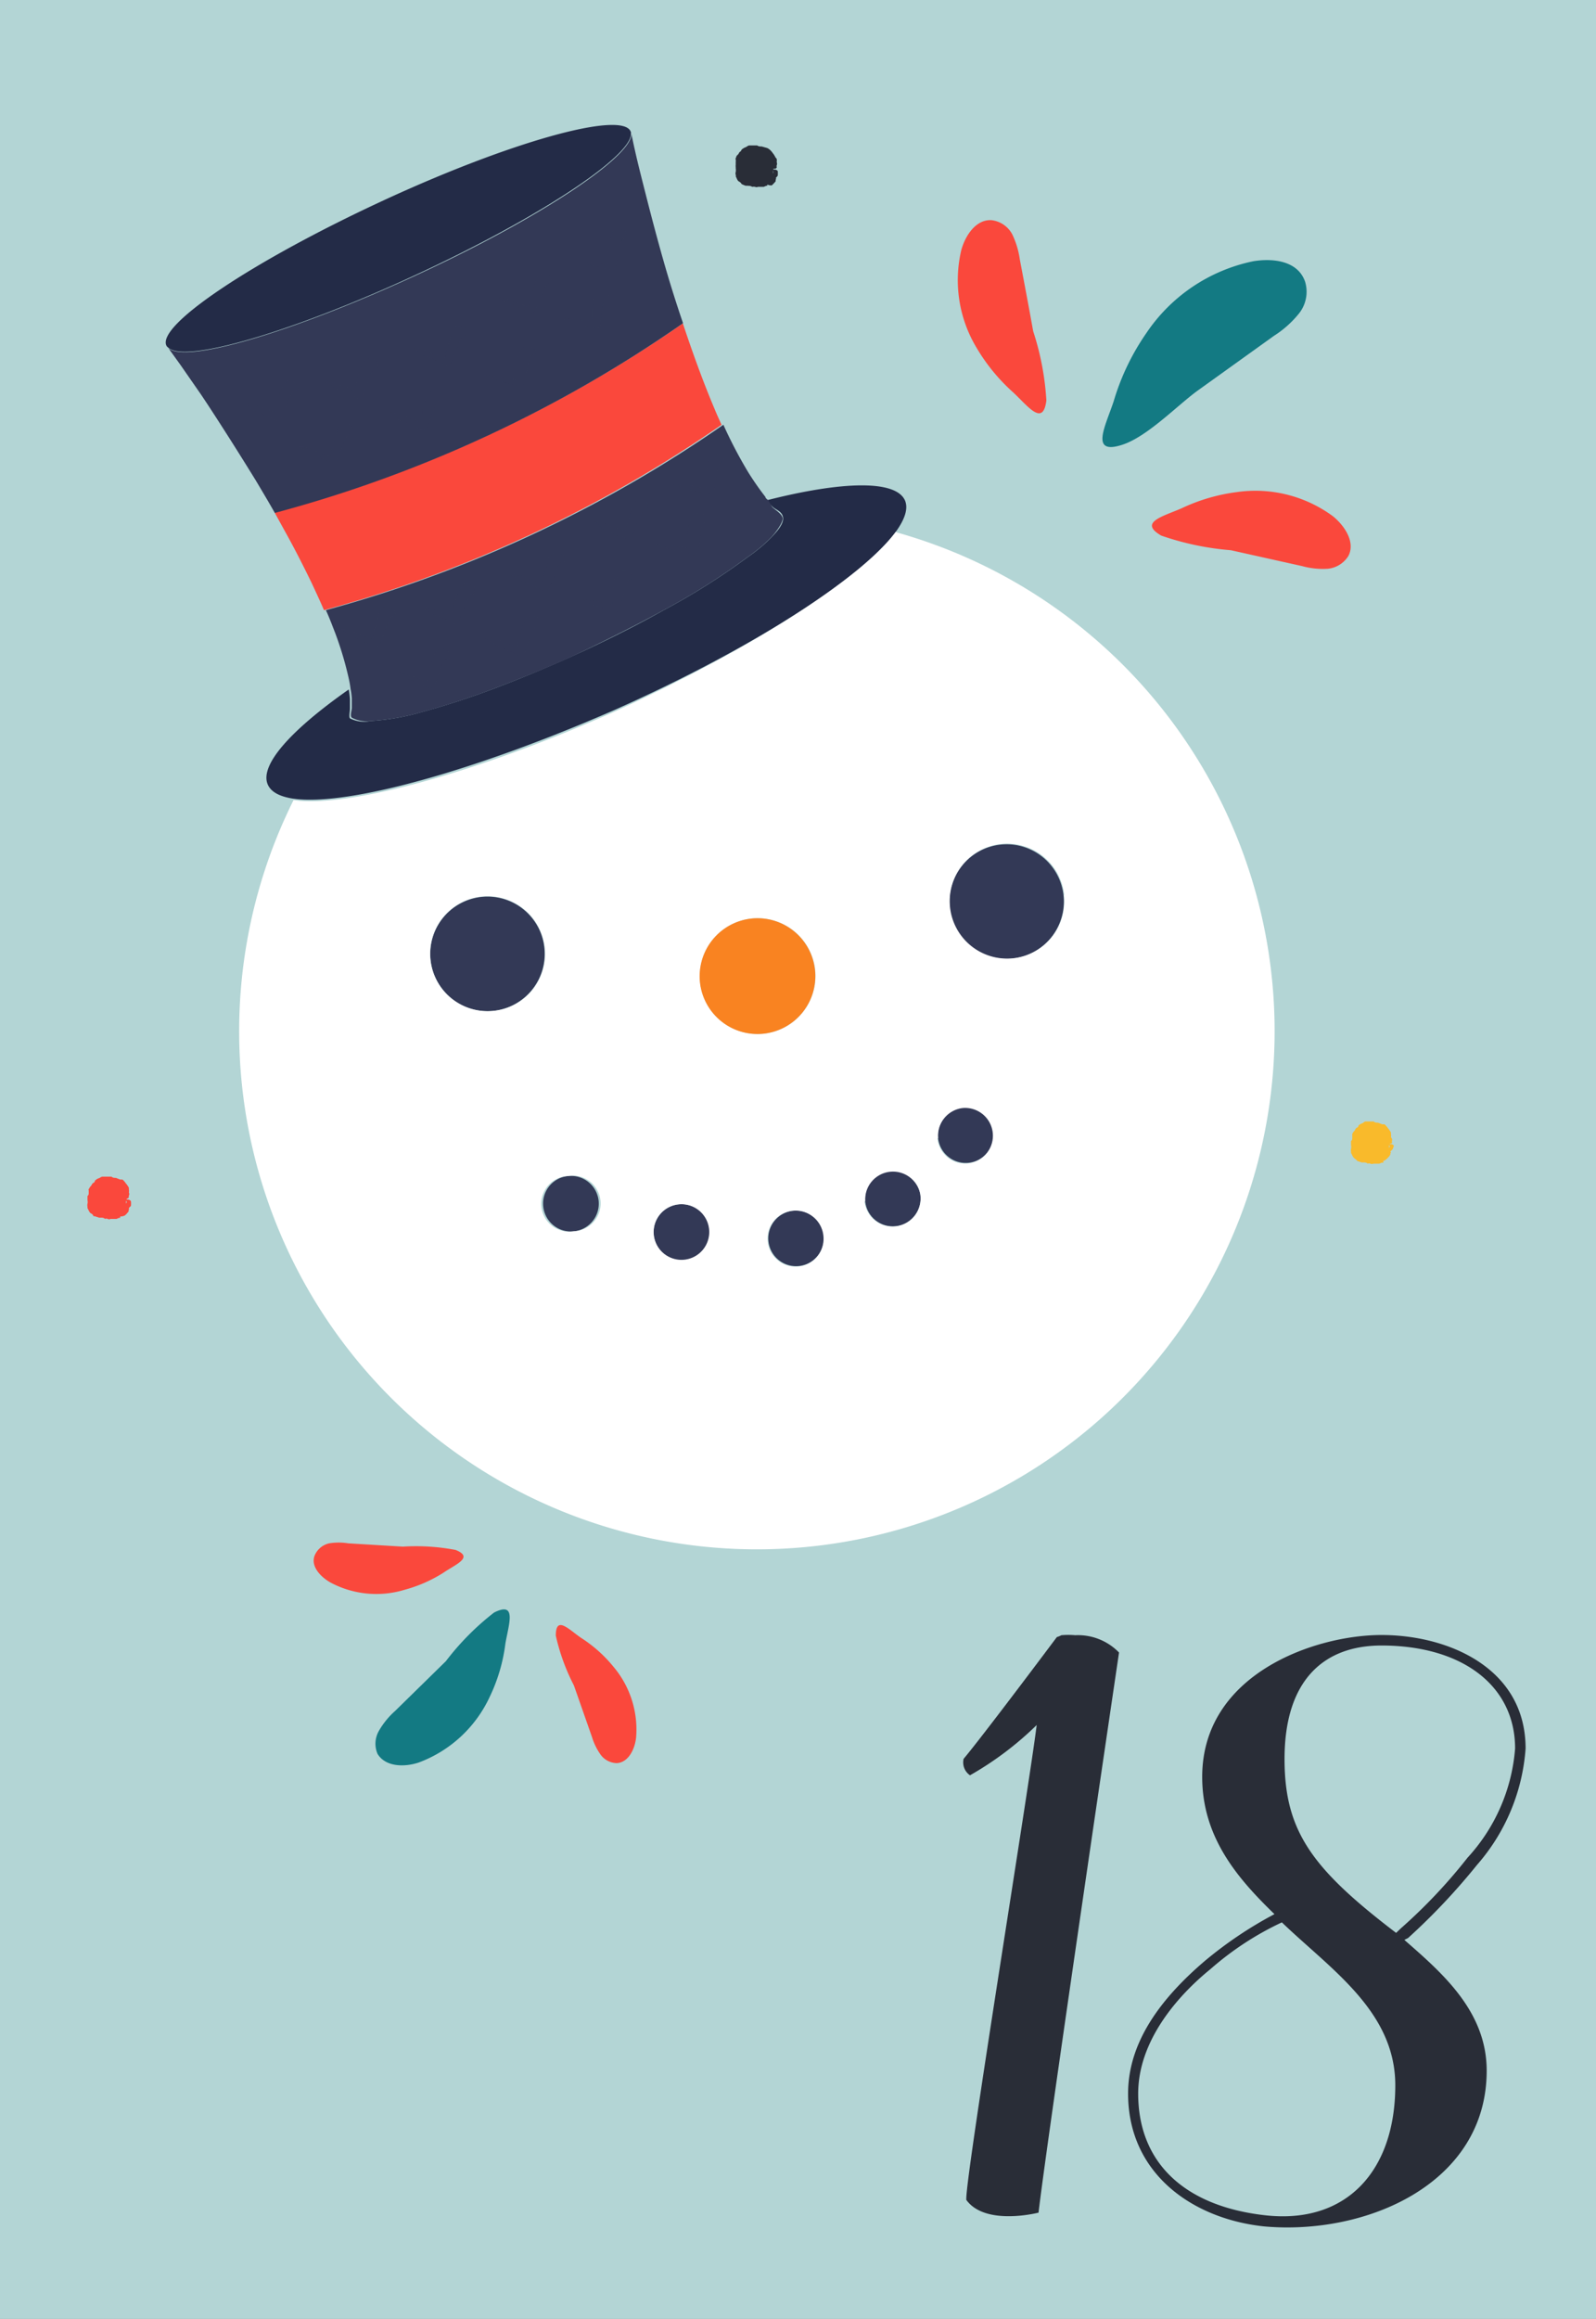 <svg xmlns="http://www.w3.org/2000/svg" viewBox="0 0 77.53 112.57"><rect x="0" y="0" width="77.53" height="112.57" fill="#808080" stroke="none"/><defs><style>.cls-1{isolation:isolate;}.cls-2{fill:#b3d5d5;}.cls-3{fill:#292d37;}.cls-4{fill:#333956;}.cls-5{fill:#fa483c;}.cls-6{fill:#232b47;}.cls-7{fill:#fff;}.cls-8{fill:#f98321;}.cls-9{fill:#137a83;}.cls-10{opacity:0.57;mix-blend-mode:multiply;}.cls-11{fill:#f9ba2b;}</style></defs><g class="cls-1"><g id="Слой_2" data-name="Слой 2"><g id="OBJECTS"><rect class="cls-2" x="-17.52" y="17.52" width="112.57" height="77.53" transform="translate(95.05 17.52) rotate(90)"/><path class="cls-3" d="M54.36,80.22s-3.51,23.72-3.91,27.19c0,0-2.58.67-3.51-.62v-.05c0-1.33,3.07-20.13,3.42-23a15.74,15.74,0,0,1-3.24,2.44.76.76,0,0,1-.31-.8s.53-.58,4.53-5.91a1.23,1.23,0,0,0,.22-.09,3.71,3.71,0,0,1,.67,0,2.78,2.78,0,0,1,2.09.8Z"/><path class="cls-3" d="M68.4,94.08l-.18.09c1.83,1.6,4,3.46,4,6.35,0,5.47-5.82,8-10.8,7.56-3.46-.36-6.62-2.54-6.62-6.45,0-2.53,1.64-4.66,3.73-6.44a19.42,19.42,0,0,1,3.38-2.27c-1.73-1.68-3.51-3.68-3.51-6.66,0-5,5.47-6.89,8.71-6.89s7,1.6,7,5.51a9.61,9.61,0,0,1-2.36,5.65A31.28,31.28,0,0,1,68.4,94.08Zm-13.11,7.55c0,3.34,2.23,5.47,6.18,5.91s6.31-2.17,6.31-6.31c0-3.6-3.15-5.64-5.51-7.91a14.67,14.67,0,0,0-3.47,2.27C57.16,96.92,55.29,99.1,55.29,101.63ZM73.6,84.88c0-3.06-2.58-5-6.49-5-2.8,0-4.71,1.68-4.71,5.51,0,3.51,1.34,5.33,5.42,8.44l.23-.22a25.86,25.86,0,0,0,3.24-3.43A8.83,8.83,0,0,0,73.6,84.88Z"/><path class="cls-4" d="M46.78,53.76a1.35,1.35,0,1,1-1.21,1.48A1.35,1.35,0,0,1,46.78,53.76Z"/><circle class="cls-4" cx="43.37" cy="58.18" r="1.35" transform="translate(-6.7 5.66) rotate(-6.93)"/><path class="cls-4" d="M38.55,58.77a1.35,1.35,0,1,1-1.22,1.48A1.35,1.35,0,0,1,38.55,58.77Z"/><path class="cls-4" d="M34.46,59.67A1.36,1.36,0,1,1,33,58.46,1.35,1.35,0,0,1,34.46,59.67Z"/><path class="cls-4" d="M29.08,58.29a1.35,1.35,0,0,1-2.69.28,1.34,1.34,0,0,1,1.21-1.48A1.35,1.35,0,0,1,29.08,58.29Z"/><path class="cls-5" d="M33.37,16.29c.41,1.2.85,2.4,1.35,3.58.1.25.22.5.33.75a62.77,62.77,0,0,1-19.31,9c-.19-.44-.4-.89-.61-1.34-.41-.84-.84-1.69-1.3-2.51l-.49-.89A63.2,63.2,0,0,0,33.17,15.7h0C33.24,15.9,33.3,16.09,33.37,16.29Z"/><path class="cls-6" d="M37.23,24.29c3.69-.94,6.28-1,6.73,0,.17.39,0,.91-.44,1.52-1.61,2.21-6.9,5.63-13.59,8.62-6.85,3-13.08,4.72-15.69,4.34-.65-.1-1.07-.32-1.23-.68-.42-.94,1.12-2.65,3.93-4.62a3.87,3.87,0,0,1,.06.46c0,.15,0,.31,0,.46s-.06.4,0,.48A1.5,1.5,0,0,0,18,35a11.39,11.39,0,0,0,2.51-.44c1.21-.33,2.4-.72,3.56-1.16q2.16-.82,4.24-1.78c1.33-.62,2.65-1.28,3.93-2a32.67,32.67,0,0,0,4.06-2.56,7.93,7.93,0,0,0,1.2-1c.2-.22.56-.59.54-.91s-.35-.4-.5-.54Z"/><path class="cls-6" d="M30.65,6.42s0,.06,0,.08c0,1.11-4.52,4.1-10.49,6.86S9,17.64,8.18,16.88a.27.27,0,0,1-.1-.11c-.45-1,4.23-4.11,10.46-7S30.17,5.38,30.63,6.37C30.63,6.39,30.65,6.4,30.65,6.42Z"/><path class="cls-4" d="M37.52,24.62c.15.14.48.33.5.54s-.34.69-.54.91a7.93,7.93,0,0,1-1.2,1,32.67,32.67,0,0,1-4.06,2.56c-1.28.7-2.6,1.36-3.93,2s-2.8,1.23-4.24,1.78c-1.16.44-2.35.83-3.56,1.16A11.39,11.39,0,0,1,18,35a1.5,1.5,0,0,1-.91-.16c-.1-.08,0-.36,0-.48s0-.31,0-.46a3.87,3.87,0,0,0-.06-.46,5,5,0,0,0-.09-.51,16.55,16.55,0,0,0-.66-2.21c-.15-.38-.28-.74-.45-1.1a62.77,62.77,0,0,0,19.31-9,22,22,0,0,0,1.21,2.31,14.05,14.05,0,0,0,.83,1.19c0,.06.09.12.14.17Z"/><path class="cls-4" d="M31.39,9.52c.27,1.06.55,2.12.85,3.17s.6,2,.94,3h0a63.2,63.2,0,0,1-19.83,9.21c-.3-.53-.61-1.05-.92-1.57q-.69-1.12-1.41-2.25c-.41-.64-.82-1.28-1.25-1.92l-1-1.44-.59-.82s0,0,0,0c.84.76,6-.76,12-3.52S30.71,7.61,30.67,6.5c.06.27.11.52.17.78C31,8,31.2,8.77,31.39,9.52Z"/><path class="cls-4" d="M48.62,41a2.78,2.78,0,1,1-2.49,3A2.78,2.78,0,0,1,48.62,41Z"/><path class="cls-4" d="M23.4,43.54a2.78,2.78,0,1,1-2.49,3A2.78,2.78,0,0,1,23.4,43.54Z"/><path class="cls-7" d="M27.87,59.77a1.35,1.35,0,1,0-.27-2.68,1.35,1.35,0,1,0,.27,2.68Zm5.38,1.38a1.35,1.35,0,1,0-1.49-1.21A1.35,1.35,0,0,0,33.25,61.15ZM40,60a1.36,1.36,0,1,0-1.21,1.48A1.35,1.35,0,0,0,40,60Zm2-1.65A1.35,1.35,0,0,0,44.71,58a1.35,1.35,0,0,0-2.68.28Zm3.54-3.08a1.35,1.35,0,1,0,1.21-1.48A1.36,1.36,0,0,0,45.57,55.24Zm-2-29.43a25.15,25.15,0,1,1-29.28,13c2.61.38,8.84-1.29,15.69-4.34C36.62,31.44,41.91,28,43.52,25.81Zm8.16,17.62a2.79,2.79,0,1,0-2.49,3.06A2.78,2.78,0,0,0,51.68,43.43ZM39.6,47.09a2.81,2.81,0,1,0-2.51,3.09A2.82,2.82,0,0,0,39.6,47.09ZM26.46,46A2.79,2.79,0,1,0,24,49.07,2.78,2.78,0,0,0,26.46,46Z"/><path class="cls-8" d="M36.51,44.59A2.81,2.81,0,1,1,34,47.67,2.82,2.82,0,0,1,36.51,44.59Z"/><path class="cls-9" d="M55.68,16.18a8.27,8.27,0,0,1,5.21-3.5c1-.16,2.17,0,2.51,1a1.69,1.69,0,0,1-.3,1.54,5,5,0,0,1-1.21,1.08l-3.75,2.69c-1,.74-2.42,2.21-3.62,2.6-1.6.52-.82-.9-.42-2.11A11.52,11.52,0,0,1,55.68,16.18Z"/><path class="cls-5" d="M60.07,23.89a6.35,6.35,0,0,1,4.68,1.17c.58.47,1.1,1.27.75,1.93a1.33,1.33,0,0,1-1,.62,3.78,3.78,0,0,1-1.25-.13l-3.46-.77A13.59,13.59,0,0,1,56.41,26c-1.12-.65.09-.93,1-1.33A8.88,8.88,0,0,1,60.07,23.89Z"/><path class="cls-5" d="M47.45,16.9a6.36,6.36,0,0,1-.75-4.77c.2-.72.73-1.5,1.48-1.44a1.31,1.31,0,0,1,1,.7,4.16,4.16,0,0,1,.36,1.2c.22,1.16.44,2.32.65,3.49a13.29,13.29,0,0,1,.64,3.36c-.16,1.29-.89.28-1.61-.39A9.07,9.07,0,0,1,47.45,16.9Z"/><g class="cls-10"><path class="cls-4" d="M18.5,29.63a.28.28,0,0,1,.23-.18h.15a.32.32,0,0,1,.17.08c.08,0,.1.08.1.11h0c.09.17.05.26-.1.28S19,30,19,30a.89.89,0,0,0-.2.37,1.23,1.23,0,0,1-.09.23l-.17.44c-.08.24-.18.45-.4.32l-.37-.18-.06,0a1.52,1.52,0,0,0-.43-.2.81.81,0,0,1-.21-.1l-.35-.22-.13-.05,0,0s0,0,0-.05v0l0,0,.18,0,.35.11c.06,0,.13,0,.18.07a2.38,2.38,0,0,0,.51.18,2.05,2.05,0,0,0,.2.08c.08,0,.13,0,.11-.09v0a.28.28,0,0,1,0-.06l.07-.24.05-.15a2.25,2.25,0,0,0,.14-.44C18.4,29.76,18.47,29.7,18.5,29.63Z"/></g><g class="cls-10"><path class="cls-4" d="M22.39,28.54a.3.3,0,0,1,.23-.19h.15a.47.47,0,0,1,.17.09c.08,0,.1.08.1.11h0c.08.16,0,.26-.11.28s-.06,0-.08.05a1,1,0,0,0-.2.37,1.57,1.57,0,0,1-.09.23l-.17.44c-.08.23-.18.45-.4.31l-.37-.18s0,0-.06,0a1.49,1.49,0,0,0-.43-.19,1.36,1.36,0,0,1-.21-.1c-.11-.08-.23-.15-.35-.22l-.13-.05,0,0a.13.13,0,0,1,0-.05v0l0,0a1,1,0,0,1,.18,0l.35.11a.73.73,0,0,1,.19.07,1.85,1.85,0,0,0,.5.17.88.88,0,0,0,.21.09c.07,0,.12,0,.1-.1v0a.28.28,0,0,1,0-.06l.08-.24,0-.15a2.15,2.15,0,0,0,.14-.45C22.29,28.66,22.37,28.61,22.39,28.54Z"/></g><g class="cls-10"><path class="cls-4" d="M26.75,27a.28.28,0,0,1,.23-.18h.15a.36.36,0,0,1,.17.08c.07,0,.09.08.1.11h0c.09.17.05.26-.11.28s-.05,0-.07.05a.89.89,0,0,0-.2.37,1.22,1.22,0,0,1-.1.23l-.16.44c-.08.24-.18.45-.4.32L26,28.47s0,0-.06,0a1.72,1.72,0,0,0-.44-.19.93.93,0,0,1-.2-.1l-.36-.22-.12-.05a.05.05,0,0,1,0,0s0,0,0-.05a0,0,0,0,1,0,0l0,0a1.13,1.13,0,0,1,.18,0l.35.11a.56.56,0,0,1,.18.07,2.38,2.38,0,0,0,.51.18,1.38,1.38,0,0,0,.2.08c.08,0,.12,0,.11-.09v0s0,0,0-.06l.07-.24.05-.15a2.25,2.25,0,0,0,.14-.44C26.65,27.08,26.72,27,26.75,27Z"/></g><g class="cls-10"><path class="cls-4" d="M30.79,24.43a.31.31,0,0,1,.24-.18.33.33,0,0,1,.14,0,.34.34,0,0,1,.18.08c.07.05.09.08.1.11h0c.08.17.05.26-.11.28s-.05,0-.07.05a.91.91,0,0,0-.21.37.79.79,0,0,1-.09.23l-.17.44c-.07.24-.18.45-.39.32L30,26s0,0-.06,0a1.72,1.72,0,0,0-.44-.19.93.93,0,0,1-.2-.1L29,25.41l-.12-.05s0,0,0,0,0,0,0-.05l0,0,0,0a1.13,1.13,0,0,1,.18,0l.34.11a.54.54,0,0,1,.19.07,2.21,2.21,0,0,0,.51.18,1.38,1.38,0,0,0,.2.08c.08,0,.12,0,.11-.09v0s0,0,0-.06l.07-.24.05-.15a1.71,1.71,0,0,0,.13-.44C30.69,24.56,30.77,24.5,30.79,24.43Z"/></g><g class="cls-10"><path class="cls-4" d="M34.44,22.27a.31.31,0,0,1,.21-.22l.14,0a.67.67,0,0,1,.19,0c.08,0,.1.06.11.09h0c.11.15.09.25-.07.3s0,0-.06.06a.8.8,0,0,0-.14.4c0,.09,0,.16,0,.24l-.1.46c0,.24-.1.48-.34.38L34,23.9l-.07,0a1.25,1.25,0,0,0-.46-.12.94.94,0,0,1-.22-.07l-.38-.16-.14,0,0,0a.13.13,0,0,1,0-.05v0l0,0a1.08,1.08,0,0,1,.18,0l.36.06a.64.64,0,0,1,.2,0,2.36,2.36,0,0,0,.52.09,1.94,1.94,0,0,0,.22.06c.08,0,.12,0,.09-.12v-.1l0-.24,0-.16a1.7,1.7,0,0,0,.06-.46C34.37,22.41,34.43,22.34,34.44,22.27Z"/></g><g class="cls-10"><path class="cls-4" d="M21.17,31.69a.28.28,0,0,1,.23-.19h.15a.63.63,0,0,1,.17.08c.08.05.1.09.1.12h0c.09.16.05.26-.1.28s-.06,0-.08.05a.83.83,0,0,0-.2.37,2.18,2.18,0,0,1-.09.23l-.17.44c-.08.23-.18.45-.4.31l-.37-.18-.06,0a1.49,1.49,0,0,0-.43-.19.84.84,0,0,1-.21-.11l-.35-.21a.75.75,0,0,0-.13-.06s0,0,0,0a.13.13,0,0,1,0,0v0l0,0a.52.52,0,0,1,.18,0l.35.11a.49.49,0,0,1,.19.07,3,3,0,0,0,.5.17.88.88,0,0,0,.21.09c.07,0,.12,0,.1-.1v0a.21.21,0,0,1,0-.06l.08-.24,0-.15a2.15,2.15,0,0,0,.14-.45C21.07,31.81,21.15,31.76,21.17,31.69Z"/></g><g class="cls-10"><path class="cls-4" d="M25.53,30.09a.31.31,0,0,1,.23-.18.38.38,0,0,1,.15,0,.52.52,0,0,1,.18.08c.07.05.09.08.1.11s0,0,0,0c.08.17,0,.26-.11.28a.09.09,0,0,0-.07.06.85.85,0,0,0-.21.37,1.45,1.45,0,0,1-.09.22l-.17.44c-.07.24-.18.46-.4.32l-.36-.18-.07,0a1.4,1.4,0,0,0-.43-.2.75.75,0,0,1-.2-.1l-.36-.22L23.59,31l0,0a.43.43,0,0,0,0-.05v0s0,0,.05,0l.18,0,.34.12a.7.7,0,0,1,.19.06,2.3,2.3,0,0,0,.5.18l.21.09c.07,0,.12,0,.1-.1v0s0,0,0-.06l.07-.23,0-.16a1.51,1.51,0,0,0,.14-.44C25.43,30.22,25.51,30.16,25.53,30.09Z"/></g><g class="cls-10"><path class="cls-4" d="M30,27.93a.3.3,0,0,1,.21-.21l.15,0a.42.42,0,0,1,.18.06c.08,0,.1.07.11.1h0c.1.15.08.25-.08.29a.09.09,0,0,0-.06.06.79.79,0,0,0-.16.39,1.68,1.68,0,0,1-.07.24l-.11.46c-.05.24-.13.47-.36.36l-.38-.14-.07,0a1.56,1.56,0,0,0-.45-.14.83.83,0,0,1-.22-.08l-.38-.17-.13,0,0,0a.15.15,0,0,1,0-.06s0,0,0,0,0,0,0,0h.19l.35.07a.65.65,0,0,1,.2,0,2.31,2.31,0,0,0,.52.12,1.43,1.43,0,0,0,.21.06c.08,0,.12,0,.1-.11V29l0-.24,0-.16a1.7,1.7,0,0,0,.08-.45C29.94,28.07,30,28,30,27.93Z"/></g><g class="cls-10"><path class="cls-4" d="M33.58,25.16a.33.33,0,0,1,.2-.23l.14,0a.44.44,0,0,1,.19.05.2.2,0,0,1,.12.09h0c.11.15.1.24,0,.29s0,0-.07.07a.9.9,0,0,0-.13.4.93.93,0,0,1,0,.24l-.08.46c0,.25-.09.48-.33.39l-.4-.11-.06,0a1.34,1.34,0,0,0-.47-.11,1.11,1.11,0,0,1-.22-.07L32,26.46a.61.61,0,0,0-.13,0,.08.08,0,0,1,0,0v-.05a0,0,0,0,1,0,0s0,0,0,0H32l.36.05a.63.63,0,0,1,.19,0,2.43,2.43,0,0,0,.53.08l.22.05c.08,0,.12,0,.08-.12v0s0,0,0-.06l0-.25v-.16a2.22,2.22,0,0,0,.06-.46C33.51,25.3,33.57,25.23,33.58,25.16Z"/></g><g class="cls-10"><path class="cls-4" d="M13.79,18.68A.31.31,0,0,1,14,18.5a.38.38,0,0,1,.15,0,.63.63,0,0,1,.17.08c.08.05.1.08.1.11h0c.08.17.05.26-.11.28a.17.17,0,0,0-.08.06,1,1,0,0,0-.2.37,2.18,2.18,0,0,1-.09.23l-.17.44c-.07.23-.18.45-.4.31L13,20.21l-.07,0a1.52,1.52,0,0,0-.43-.2.54.54,0,0,1-.2-.1L12,19.67a.75.75,0,0,0-.13-.06s0,0,0,0a.2.2,0,0,0,0-.05v0s0,0,0,0a.58.58,0,0,1,.19,0l.34.11a.7.7,0,0,1,.19.06,2.3,2.3,0,0,0,.5.18,1.65,1.65,0,0,0,.21.09c.07,0,.12,0,.1-.1v0a.28.28,0,0,1,0-.06l.08-.23,0-.16a1.51,1.51,0,0,0,.14-.44C13.69,18.81,13.77,18.76,13.79,18.68Z"/></g><g class="cls-10"><path class="cls-4" d="M17.68,17.59a.31.31,0,0,1,.23-.18.38.38,0,0,1,.15,0,.38.38,0,0,1,.18.08c.07.05.09.08.1.11h0c.08.17.05.26-.11.28a.09.09,0,0,0-.07.06.85.85,0,0,0-.21.37,1.45,1.45,0,0,1-.09.22l-.17.44c-.07.24-.18.45-.4.32l-.36-.18-.07,0a1.4,1.4,0,0,0-.43-.2.75.75,0,0,1-.2-.1l-.36-.22-.13-.05,0,0a.43.43,0,0,0,0-.05s0,0,0,0,0,0,0,0l.18,0,.34.12a.7.7,0,0,1,.19.06,2.3,2.3,0,0,0,.5.18c.07,0,.17.08.21.09s.12,0,.1-.1v0s0,0,0-.06l.07-.23,0-.16a1.73,1.73,0,0,0,.14-.44C17.58,17.72,17.66,17.66,17.68,17.59Z"/></g><g class="cls-10"><path class="cls-4" d="M22,16a.28.28,0,0,1,.23-.18h.15a.63.63,0,0,1,.17.08c.08,0,.1.08.1.11h0c.09.17,0,.26-.1.28a.1.1,0,0,0-.08.06.83.83,0,0,0-.2.37,2.18,2.18,0,0,1-.09.23l-.17.43c-.08.24-.18.46-.4.32l-.37-.18-.06,0a1.52,1.52,0,0,0-.43-.2.58.58,0,0,1-.21-.1L20.23,17l-.13-.05,0,0a.13.13,0,0,1,0-.05,0,0,0,0,1,0,0l0,0,.18,0,.35.12a.55.55,0,0,1,.18.06,2.38,2.38,0,0,0,.51.18l.2.09c.08,0,.13,0,.11-.1v0s0,0,0-.06l.07-.23.05-.16a1.89,1.89,0,0,0,.14-.44C21.94,16.13,22,16.08,22,16Z"/></g><g class="cls-10"><path class="cls-4" d="M26.09,13.48a.28.28,0,0,1,.23-.18.38.38,0,0,1,.15,0l.17.08c.07,0,.09.08.1.11h0c.09.17.05.26-.11.28s-.05,0-.07.06a.83.83,0,0,0-.2.37,2.18,2.18,0,0,1-.09.23l-.17.43c-.08.24-.18.46-.4.32L25.33,15l-.06,0a1.46,1.46,0,0,0-.44-.2.62.62,0,0,1-.2-.1c-.12-.07-.24-.14-.35-.22l-.13-.05s0,0,0,0,0,0,0,0,0,0,0,0,0,0,0,0l.18,0,.35.12a.55.55,0,0,1,.18.06,2.38,2.38,0,0,0,.51.18l.2.09c.08,0,.12,0,.11-.1v0s0,0,0-.06l.07-.23.05-.16a1.89,1.89,0,0,0,.14-.44C26,13.61,26.06,13.56,26.09,13.48Z"/></g><g class="cls-10"><path class="cls-4" d="M29.74,11.32a.29.29,0,0,1,.2-.22l.14,0a.67.67,0,0,1,.19.05c.08,0,.1.07.11.1h0c.11.15.09.24-.06.29s0,0-.07.07a.87.87,0,0,0-.14.39,1.69,1.69,0,0,1-.05.24l-.1.46c0,.25-.1.48-.34.38L29.24,13l-.07,0a1.49,1.49,0,0,0-.46-.12.86.86,0,0,1-.21-.07l-.39-.15-.14,0,0,0s0,0,0,0,0,0,0,0,0,0,0,0h.19l.35.06a.64.64,0,0,1,.2,0,2.36,2.36,0,0,0,.53.1l.21.05c.08,0,.12,0,.09-.11v-.1l0-.25,0-.16a1.7,1.7,0,0,0,.07-.46C29.66,11.46,29.73,11.4,29.74,11.32Z"/></g><g class="cls-10"><path class="cls-4" d="M16.46,20.74a.31.31,0,0,1,.23-.18h.15a.32.32,0,0,1,.17.08c.08.05.1.08.1.11s0,0,0,0c.08.17.05.26-.11.28a.08.08,0,0,0-.07.05.91.91,0,0,0-.21.37,1.23,1.23,0,0,1-.09.23l-.17.44c-.07.24-.18.45-.4.32l-.36-.18-.07,0a1.4,1.4,0,0,0-.43-.2.75.75,0,0,1-.2-.1l-.36-.22-.13,0,0,0s0,0,0-.05v0s0,0,.05,0l.18,0,.34.11a1.46,1.46,0,0,1,.19.07,2.3,2.3,0,0,0,.5.18c.07,0,.17.08.21.09s.12,0,.1-.1v-.1l.08-.24,0-.15a1.73,1.73,0,0,0,.14-.44C16.36,20.87,16.44,20.81,16.46,20.74Z"/></g><g class="cls-10"><path class="cls-4" d="M20.82,19.15a.3.3,0,0,1,.24-.19h.14l.18.08a.24.24,0,0,1,.1.12h0c.08.16.05.26-.11.27s-.05,0-.07.06a.85.85,0,0,0-.21.37,2.18,2.18,0,0,1-.09.23l-.17.44c-.07.23-.18.45-.4.31l-.36-.18-.06,0a1.43,1.43,0,0,0-.44-.19.78.78,0,0,1-.2-.11L19,20.13a.52.52,0,0,0-.13-.06s0,0,0,0a.2.2,0,0,0,0-.05v0l.05,0a.57.57,0,0,1,.18,0l.34.11a.7.7,0,0,1,.19.06,2.3,2.3,0,0,0,.5.18l.21.09c.08,0,.12,0,.1-.1v0s0,0,0-.06l.07-.23,0-.15a2.13,2.13,0,0,0,.13-.45C20.72,19.27,20.8,19.22,20.82,19.15Z"/></g><g class="cls-10"><path class="cls-4" d="M25.31,17a.32.32,0,0,1,.21-.21l.15,0a.62.62,0,0,1,.18.06c.08,0,.1.07.11.1h0c.1.16.08.25-.08.29s-.05,0-.06.07a.79.79,0,0,0-.16.39,2.1,2.1,0,0,1-.06.24l-.12.45c0,.24-.12.47-.36.36l-.38-.13-.07,0a1.69,1.69,0,0,0-.45-.14.81.81,0,0,1-.22-.07l-.38-.18-.13,0,0,0s0,0,0-.05a0,0,0,0,1,0,0l0,0h.18l.35.08a.45.45,0,0,1,.2,0,2.29,2.29,0,0,0,.52.11,1.23,1.23,0,0,0,.22.06c.07,0,.12,0,.09-.1v0a.28.28,0,0,1,0-.06l0-.25,0-.15a1.77,1.77,0,0,0,.08-.46C25.23,17.12,25.3,17.06,25.31,17Z"/></g><g class="cls-10"><path class="cls-4" d="M28.87,14.21a.3.3,0,0,1,.2-.22.58.58,0,0,1,.14,0,.54.54,0,0,1,.19,0c.08,0,.11.06.12.09h0c.12.15.1.25-.05.29a.13.13,0,0,0-.06.07,1,1,0,0,0-.14.4,1.72,1.72,0,0,1,0,.24l-.09.47c0,.24-.09.47-.33.38l-.39-.11-.07,0a1.53,1.53,0,0,0-.47-.11.83.83,0,0,1-.21-.06l-.39-.15-.14,0,0,0v-.08l0,0h.18l.36.05a.41.41,0,0,1,.19,0,2.45,2.45,0,0,0,.53.09,1.15,1.15,0,0,0,.22,0c.08,0,.12,0,.09-.11v0a.09.09,0,0,1,0-.06l0-.24v-.16a1.82,1.82,0,0,0,.06-.46C28.8,14.36,28.86,14.29,28.87,14.21Z"/></g><path class="cls-5" d="M6.36,58.31a.22.22,0,0,0-.13-.08H6.15a.5.5,0,0,0,0-.12h0l0,.09s0,0,0,0,.13-.06.11-.09a.08.08,0,0,1,0-.07.15.15,0,0,0,0-.15s0,0,0,0a.43.43,0,0,0,0-.16s0,0,0-.07a1.07,1.07,0,0,0-.15-.22.9.9,0,0,0-.16-.18s-.08,0-.11,0l-.21-.08c-.07,0-.15,0-.21-.06a0,0,0,0,0,0,0H5.28l-.3,0c-.07,0-.13.07-.19.08a.44.44,0,0,0-.18.12s0,0,0,0,0,.07-.07.1-.08.11-.13.16-.07.1-.1.15,0,0,0,.08,0,.07,0,.11,0,.09-.06.14v.13s0,0,0,.07a.38.38,0,0,1,0,.18.33.33,0,0,0,0,.14s0,0,0,.07,0,0,0,0l0,0c.06.09.08.21.18.26s.08.09.12.13l.05,0,.21.07.08,0c.07,0,.15,0,.21.06h0a.15.15,0,0,1,.13,0,.14.14,0,0,0,.14,0s.08,0,.12,0h.06l.11,0h0l.12-.05.06,0s0-.07,0-.07A.44.44,0,0,0,6.07,59a1.12,1.12,0,0,0,.18-.2s0,0,0-.06.06,0,0-.09v0l.11-.11v0A1,1,0,0,0,6.36,58.31Zm-.24.12h0a.68.68,0,0,0,0-.14C6.19,58.34,6.15,58.39,6.12,58.43Z"/><path class="cls-11" d="M67.71,55.61a.22.22,0,0,0-.13-.07l-.07,0h0a.5.5,0,0,0,0-.12h0l0,.1,0,0c.11,0,.13-.06.11-.08s0,0,0-.07a.16.16,0,0,0-.05-.16s0,0,0,0a.43.43,0,0,0,0-.16s0,0,0-.07a1.43,1.43,0,0,0-.15-.22,1.29,1.29,0,0,0-.16-.18l-.11,0-.21-.08c-.07,0-.15,0-.21-.06h0l-.07,0c-.1,0-.2,0-.3,0s-.12.07-.19.09a.54.54,0,0,0-.18.11l0,0s0,.08-.07.1-.08.11-.13.16a.49.49,0,0,0-.1.15s0,.05,0,.08,0,.08,0,.12,0,.09-.06.14v.13s0,0,0,.07a.36.36,0,0,1,0,.18.37.37,0,0,0,0,.14s0,0,0,.06v0l0,0c.06.09.08.21.18.27a1.42,1.42,0,0,1,.13.12l0,0,.21.07.08,0c.07,0,.15,0,.21.06h0a.15.15,0,0,1,.13,0,.2.2,0,0,0,.15,0s.07,0,.11,0h.06l.11,0h0l.12-.05s0,0,.06,0,0-.06,0-.07a.54.54,0,0,0,.18-.11.91.91,0,0,0,.18-.21s0,0,0-.05.06,0,0-.1v0l.11-.11h0A1.07,1.07,0,0,0,67.71,55.61Zm-.24.12h0a.59.59,0,0,0,0-.14C67.54,55.64,67.5,55.69,67.47,55.73Z"/><path class="cls-3" d="M37.78,8.3a.25.25,0,0,0-.12-.07h-.09a.62.62,0,0,0,0-.13h0l0,.09.05,0c.1,0,.12-.06.11-.09a.14.14,0,0,1,0-.07.2.2,0,0,0,0-.16s0,0,0,0a.44.44,0,0,0,0-.16s0,0-.06-.07a1,1,0,0,0-.14-.22.73.73,0,0,0-.17-.18.39.39,0,0,0-.11-.06L37,7.11c-.08,0-.15,0-.22-.05H36.7l-.29,0c-.08,0-.13.07-.2.09a.67.67,0,0,0-.18.11l0,0a.88.88,0,0,1-.06.1c-.06,0-.08.12-.14.16s-.06.1-.09.16,0,0,0,.08a.43.43,0,0,1,0,.11c0,.05,0,.09,0,.14a.27.27,0,0,0,0,.09.08.08,0,0,1,0,0s0,.05,0,.07a.57.57,0,0,1,0,.18.23.23,0,0,0,0,.14.08.08,0,0,1,0,.07s0,0,0,0l0,0c.05.08.07.21.17.26s.08.09.13.12l0,0a1,1,0,0,0,.2.08.18.18,0,0,1,.09,0c.06,0,.14,0,.21.05h0a.34.34,0,0,1,.14,0,.17.17,0,0,0,.14,0s.08,0,.11,0H37l.1,0h0l.12-.05h.05s0-.06,0-.06A.52.52,0,0,0,37.49,9a1.8,1.8,0,0,0,.19-.2s0,0,0-.06.06-.05,0-.09,0,0,0,0l.1-.12s0,0,0,0A1.07,1.07,0,0,0,37.78,8.3Zm-.23.12h0s0-.09,0-.13S37.58,8.38,37.55,8.42Z"/><path class="cls-9" d="M23.79,82.37a6.17,6.17,0,0,1-3.45,3.19c-.69.23-1.61.22-2-.42A1.25,1.25,0,0,1,18.42,84a3.83,3.83,0,0,1,.77-.94l2.47-2.42A12.78,12.78,0,0,1,24,78.28c1.13-.57.71.57.55,1.51A8.33,8.33,0,0,1,23.79,82.37Z"/><path class="cls-5" d="M19.67,77.17a4.73,4.73,0,0,1-3.6-.34c-.49-.27-1-.8-.78-1.33a1,1,0,0,1,.7-.58,2.9,2.9,0,0,1,.93,0l2.65.16a10.29,10.29,0,0,1,2.56.16c.91.36,0,.7-.58,1.1A6.84,6.84,0,0,1,19.67,77.17Z"/><path class="cls-5" d="M29.8,80.91a4.72,4.72,0,0,1,1.1,3.44c-.06.56-.37,1.2-.93,1.24a1,1,0,0,1-.8-.42,3,3,0,0,1-.41-.84l-.88-2.51A10,10,0,0,1,27,79.4c0-1,.63-.3,1.23.11A6.63,6.63,0,0,1,29.8,80.91Z"/></g></g></g></svg>